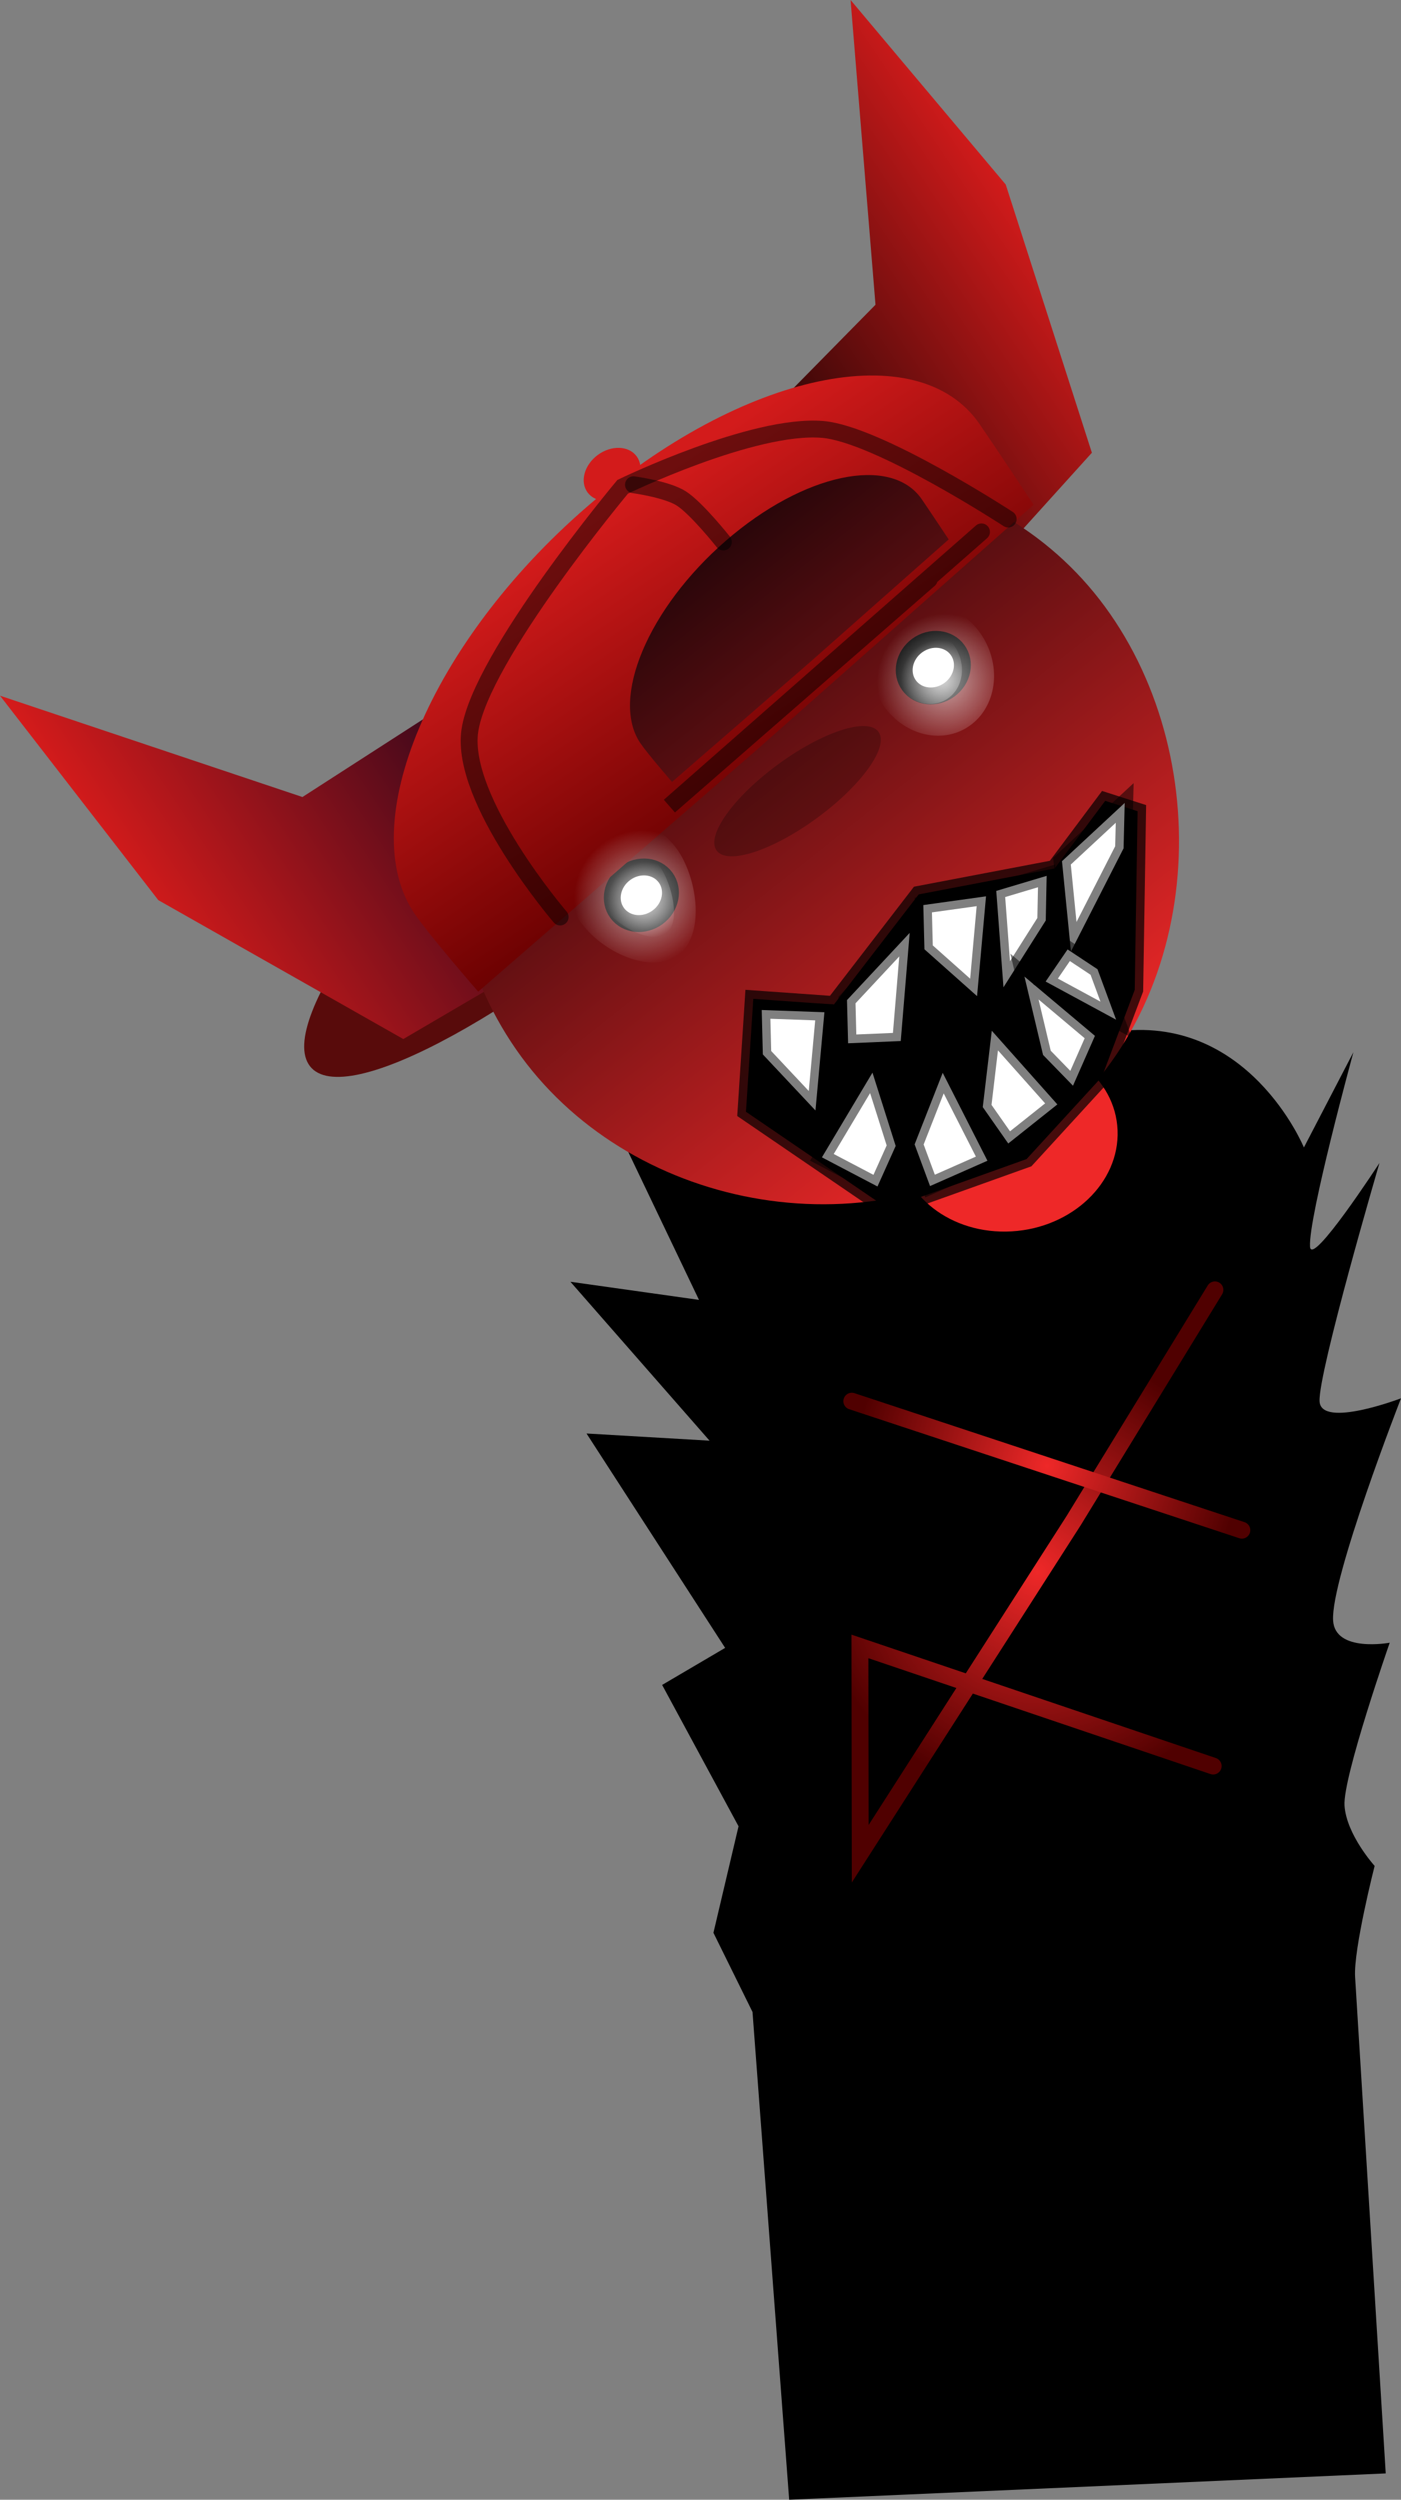 <svg version="1.1" xmlns="http://www.w3.org/2000/svg" xmlns:xlink="http://www.w3.org/1999/xlink" width="207.439" height="370.031" viewBox="0,0,207.439,370.031"><rect x="0" y="0" width="207.439" height="370.031" fill="#808080" stroke="none"/><defs><radialGradient cx="324.303" cy="208.364" r="33.169" gradientUnits="userSpaceOnUse" id="color-1"><stop offset="0" stop-color="#ee2828"/><stop offset="1" stop-color="#500000"/></radialGradient><radialGradient cx="325.675" cy="192.655" r="28.481" gradientUnits="userSpaceOnUse" id="color-2"><stop offset="0" stop-color="#ee2828"/><stop offset="1" stop-color="#500000"/></radialGradient><linearGradient x1="271.776" y1="41.728" x2="323.149" y2="7.282" gradientUnits="userSpaceOnUse" id="color-3"><stop offset="0" stop-color="#000000"/><stop offset="1" stop-color="#d31b1b"/></linearGradient><linearGradient x1="193.856" y1="112.21" x2="248.269" y2="75.727" gradientUnits="userSpaceOnUse" id="color-4"><stop offset="0" stop-color="#d31b1b"/><stop offset="1" stop-color="#16031b"/></linearGradient><linearGradient x1="259.855" y1="59.222" x2="326.057" y2="142.545" gradientUnits="userSpaceOnUse" id="color-5"><stop offset="0" stop-color="#190307"/><stop offset="1" stop-color="#ee2828"/></linearGradient><linearGradient x1="259.192" y1="51.737" x2="287.837" y2="94.459" gradientUnits="userSpaceOnUse" id="color-6"><stop offset="0" stop-color="#d31b1b"/><stop offset="1" stop-color="#670000"/></linearGradient><radialGradient cx="265.71" cy="108.634" r="10.027" gradientUnits="userSpaceOnUse" id="color-7"><stop offset="0" stop-color="#ffffff" stop-opacity="0.612"/><stop offset="1" stop-color="#ffffff" stop-opacity="0"/></radialGradient><radialGradient cx="310.566" cy="76.593" r="10.027" gradientUnits="userSpaceOnUse" id="color-8"><stop offset="0" stop-color="#ffffff" stop-opacity="0.612"/><stop offset="1" stop-color="#ffffff" stop-opacity="0"/></radialGradient><radialGradient cx="309.772" cy="76.112" r="5.709" gradientUnits="userSpaceOnUse" id="color-9"><stop offset="0" stop-color="#ffffff" stop-opacity="0.612"/><stop offset="1" stop-color="#ffffff" stop-opacity="0"/></radialGradient><radialGradient cx="266.314" cy="109.008" r="5.709" gradientUnits="userSpaceOnUse" id="color-10"><stop offset="0" stop-color="#ffffff" stop-opacity="0.612"/><stop offset="1" stop-color="#ffffff" stop-opacity="0"/></radialGradient></defs><g transform="translate(-170.676,24.308)"><g stroke-miterlimit="10"><path d="M287.525,345.723l-5.429,-72.202l-5.785,-11.72l3.718,-15.765l-11.314,-20.926l9.328,-5.484l-20.523,-31.735l18.217,1.063l-20.602,-23.524l19.035,2.681l-11.743,-24.561c0,0 14.244,10.781 15.436,6.645c2.13,-7.393 5.211,-14.399 9.322,-15.012c8.881,-1.325 29.964,-3.985 48.352,-6.728c19.944,-2.975 28.2,17.097 28.2,17.097l7.332,-14.108c0,0 -6.693,24.475 -6.426,28.792c0.194,3.136 10.285,-12.394 10.285,-12.394c0,0 -9.127,31.15 -8.87,35.308c0.249,4.031 12.058,-0.47 12.058,-0.47c0,0 -10.436,26.736 -10.056,32.899c0.296,4.791 8.383,3.282 8.383,3.282c0,0 -6.951,19.913 -6.693,24.092c0.266,4.311 4.459,8.948 4.459,8.948c0,0 -3.145,12.345 -2.892,16.435c2.358,38.194 4.536,73.492 4.536,73.492z" fill="#000000" stroke="#000000" stroke-width="0" stroke-linecap="butt"/><path d="M336.15,143.006c0.307,7.745 -6.714,14.445 -15.68,14.966c-8.966,0.521 -16.484,-5.336 -16.79,-13.081c-0.307,-7.745 6.714,-14.445 15.68,-14.966c8.966,-0.521 16.484,5.336 16.79,13.081z" fill="#ee2828" stroke="#000000" stroke-width="0" stroke-linecap="butt"/><path d="M350.304,237.118l-52.303,-17.708l0.042,30.688l31.591,-49.29l20.93,-34.179" fill="none" stroke="url(#color-1)" stroke-width="2.5" stroke-linecap="round"/><path d="M296.799,183.107l57.753,19.096" fill="none" stroke="url(#color-2)" stroke-width="2.5" stroke-linecap="round"/><path d="M289.06,151.677l51.843,-4.832" fill="none" stroke="#000000" stroke-width="0" stroke-linecap="round"/><path d="M316.595,44.767c5.111,6.579 -13.138,31.781 -40.758,56.29c-27.621,24.509 -54.155,39.044 -59.265,32.465c-5.111,-6.579 13.138,-31.781 40.758,-56.29c27.621,-24.509 54.155,-39.044 59.265,-32.465z" fill="#580b0b" stroke="#000000" stroke-width="0" stroke-linecap="butt"/><path d="M274.582,46.947l25.724,-26.145l-3.69,-45.111l22.975,27.318l12.755,39.702l-10.842,12l-9.546,-8.946l-18.431,-4.306z" fill="url(#color-3)" stroke="#000000" stroke-width="0" stroke-linecap="round"/><path d="M237.062,91.239l0.467,18.921l6.817,11.166l-13.954,8.175l-36.278,-20.563l-23.439,-30.265l44.782,15.002l30.83,-19.869z" fill="url(#color-4)" stroke="#000000" stroke-width="0" stroke-linecap="round"/><path d="M334.294,65.516c16.892,23.022 14.69,60.246 -9.701,78.143c-24.391,17.897 -59.843,11.475 -76.735,-11.547c-16.892,-23.022 -12.705,-57.979 11.686,-75.876c24.391,-17.897 57.858,-13.743 74.75,9.279z" fill="url(#color-5)" stroke="#000000" stroke-width="0" stroke-linecap="butt"/><path d="M300.744,84.019c1.603,2.184 -2.462,7.89 -9.078,12.745c-6.616,4.855 -13.279,7.02 -14.881,4.836c-1.603,-2.184 2.462,-7.89 9.078,-12.745c6.616,-4.855 13.279,-7.02 14.881,-4.836z" fill-opacity="0.231" fill="#000000" stroke="none" stroke-width="0" stroke-linecap="butt"/><path d="M269.222,105.588c1.322,1.802 0.791,4.439 -1.187,5.89c-1.978,1.451 -4.653,1.167 -5.975,-0.635c-1.322,-1.802 -0.791,-4.439 1.187,-5.89c1.978,-1.451 4.653,-1.167 5.975,0.635z" fill="#ffffff" stroke="#000000" stroke-width="2.5" stroke-linecap="butt"/><path d="M312.446,71.894c1.322,1.802 0.791,4.439 -1.187,5.89c-1.978,1.451 -4.653,1.167 -5.975,-0.635c-1.322,-1.802 -0.791,-4.439 1.187,-5.89c1.978,-1.451 4.653,-1.167 5.975,0.635z" fill="#ffffff" stroke="#000000" stroke-width="2.5" stroke-linecap="butt"/><path d="M315.725,38.478c2.289,3.336 7.997,11.932 7.997,11.932l-41.043,36.318l-41.198,35.757c0,0 -7.137,-8.206 -9.368,-11.457c-9.079,-13.231 2.278,-40.197 25.367,-60.232c23.089,-20.034 49.166,-25.55 58.245,-12.319zM278.15,55.737c-11.5,9.979 -17.157,23.41 -12.635,30c1.111,1.619 4.666,5.706 4.666,5.706l20.519,-17.81l20.442,-18.089c0,0 -2.843,-4.282 -3.983,-5.943c-4.522,-6.59 -17.51,-3.843 -29.01,6.136z" fill="url(#color-6)" stroke="#000000" stroke-width="0" stroke-linecap="butt"/><path d="M308.259,61.471l-38.468,33.548l46.208,-40.593" fill="none" stroke-opacity="0.482" stroke="#000000" stroke-width="2.5" stroke-linecap="round"/><path d="M264.472,47.448c0,0 4.918,0.653 7.074,2.026c2.274,1.448 6.236,6.446 6.236,6.446" fill="none" stroke-opacity="0.482" stroke="#000000" stroke-width="0" stroke-linecap="round"/><path d="M253.614,111.434c0,0 -14.86,-17.331 -13.371,-27.566c1.591,-10.945 22.63,-36.118 22.63,-36.118c0,0 19.276,-9.354 29.602,-8.491c8.212,0.687 27.479,13.264 27.479,13.264" fill="none" stroke-opacity="0.482" stroke="#000000" stroke-width="0" stroke-linecap="round"/><path d="M264.943,43.243c1.167,1.59 0.484,4.074 -1.524,5.548c-2.009,1.474 -4.583,1.379 -5.749,-0.211c-1.167,-1.59 -0.484,-4.074 1.524,-5.548c2.009,-1.474 4.583,-1.379 5.749,0.211z" fill="#d31b1b" stroke="#000000" stroke-width="0" stroke-linecap="butt"/><path d="M296.862,83.778c0,0 -1.125,-2.98 2.235,-5.506c6.006,-4.517 25.118,-18.889 25.118,-18.889" fill="none" stroke="#000000" stroke-width="0" stroke-linecap="round"/><path d="M264.472,47.448c0,0 4.918,0.653 7.074,2.026c2.274,1.448 6.236,6.446 6.236,6.446" fill="none" stroke-opacity="0.482" stroke="#000000" stroke-width="2.5" stroke-linecap="round"/><path d="M253.614,111.434c0,0 -14.86,-17.331 -13.371,-27.566c1.591,-10.945 22.63,-36.118 22.63,-36.118c0,0 19.276,-9.354 29.602,-8.491c8.212,0.687 27.479,13.264 27.479,13.264" fill="none" stroke-opacity="0.482" stroke="#000000" stroke-width="2.5" stroke-linecap="round"/><path d="M271.687,102.627c2.618,4.88 3.108,12.512 -1.238,14.843c-4.346,2.331 -11.882,-1.521 -14.5,-6.401c-2.618,-4.88 -1.217,-10.726 3.129,-13.057c4.346,-2.331 9.991,-0.265 12.609,4.616z" fill="url(#color-7)" stroke="none" stroke-width="0" stroke-linecap="butt"/><path d="M316.544,70.586c2.618,4.88 1.217,10.726 -3.129,13.057c-4.346,2.331 -9.991,0.265 -12.609,-4.616c-2.618,-4.88 -1.217,-10.726 3.129,-13.057c4.346,-2.331 9.991,-0.265 12.609,4.616z" fill="url(#color-8)" stroke="none" stroke-width="0" stroke-linecap="butt"/><path d="M312.361,71.923c1.49,2.778 0.693,6.107 -1.782,7.434c-2.474,1.327 -5.688,0.151 -7.179,-2.628c-1.49,-2.778 -0.693,-6.107 1.782,-7.434c2.474,-1.327 5.688,-0.151 7.179,2.628z" fill="url(#color-9)" stroke="none" stroke-width="0" stroke-linecap="butt"/><path d="M268.902,104.819c1.49,2.778 2.584,7.893 0.11,9.22c-2.474,1.327 -7.58,-1.635 -9.07,-4.414c-1.49,-2.778 -0.693,-6.107 1.782,-7.434c2.474,-1.327 5.688,-0.151 7.179,2.628z" fill="url(#color-10)" stroke="none" stroke-width="0" stroke-linecap="butt"/><path d="M302.144,154.61l-21.017,-14.345l1.088,-16.716l11.931,0.844l12.558,-16.305l20.128,-3.837l7.488,-10.013l4.792,1.538l-0.421,26.444l-4.855,12.872l-11.156,12.174z" fill="#000000" stroke-opacity="0.71" stroke="#000000" stroke-width="2.5" stroke-linecap="round"/><path d="M283.459,125.2l9.285,0.332l-1.326,14.543l-7.793,-8.299z" fill="#ffffff" stroke-opacity="0.502" stroke="#000000" stroke-width="2.5" stroke-linecap="round"/><path d="M337.038,101.274l-7.793,15.258l-1.326,-13.358l9.285,-8.624z" fill="#ffffff" stroke-opacity="0.502" stroke="#000000" stroke-width="2.5" stroke-linecap="round"/><path d="M296.085,123.734l9.285,-9.95l-1.326,16.012l-7.793,0.331z" fill="#ffffff" stroke-opacity="0.502" stroke="#000000" stroke-width="2.5" stroke-linecap="round"/><path d="M307.386,109.667l9.285,-1.293l-1.326,14.775l-7.793,-6.935z" fill="#ffffff" stroke-opacity="0.502" stroke="#000000" stroke-width="2.5" stroke-linecap="round"/><path d="M325.516,111.953l-6.262,9.89l-1.066,-14.272l7.461,-2.227z" fill="#ffffff" stroke-opacity="0.502" stroke="#000000" stroke-width="2.5" stroke-linecap="round"/><path d="M300.601,151.326l-8.228,-4.315l7.486,-12.539l3.437,10.853z" fill="#ffffff" stroke-opacity="0.502" stroke="#000000" stroke-width="2.5" stroke-linecap="round"/><path d="M306.098,145.096l4.159,-10.597l6.625,13.014l-8.5,3.751z" fill="#ffffff" stroke-opacity="0.502" stroke="#000000" stroke-width="2.5" stroke-linecap="round"/><path d="M316.189,139.574l1.336,-11.305l9.709,10.909l-7.271,5.784z" fill="#ffffff" stroke-opacity="0.502" stroke="#000000" stroke-width="2.5" stroke-linecap="round"/><path d="M325.116,131.852l-2.754,-11.6l10.437,8.776l-3.251,7.383z" fill="#ffffff" stroke-opacity="0.502" stroke="#000000" stroke-width="2.5" stroke-linecap="round"/><path d="M333.18,119.169l2.754,7.47l-10.437,-5.651l3.251,-4.754z" fill="#ffffff" stroke-opacity="0.502" stroke="#000000" stroke-width="2.5" stroke-linecap="round"/></g></g></svg>